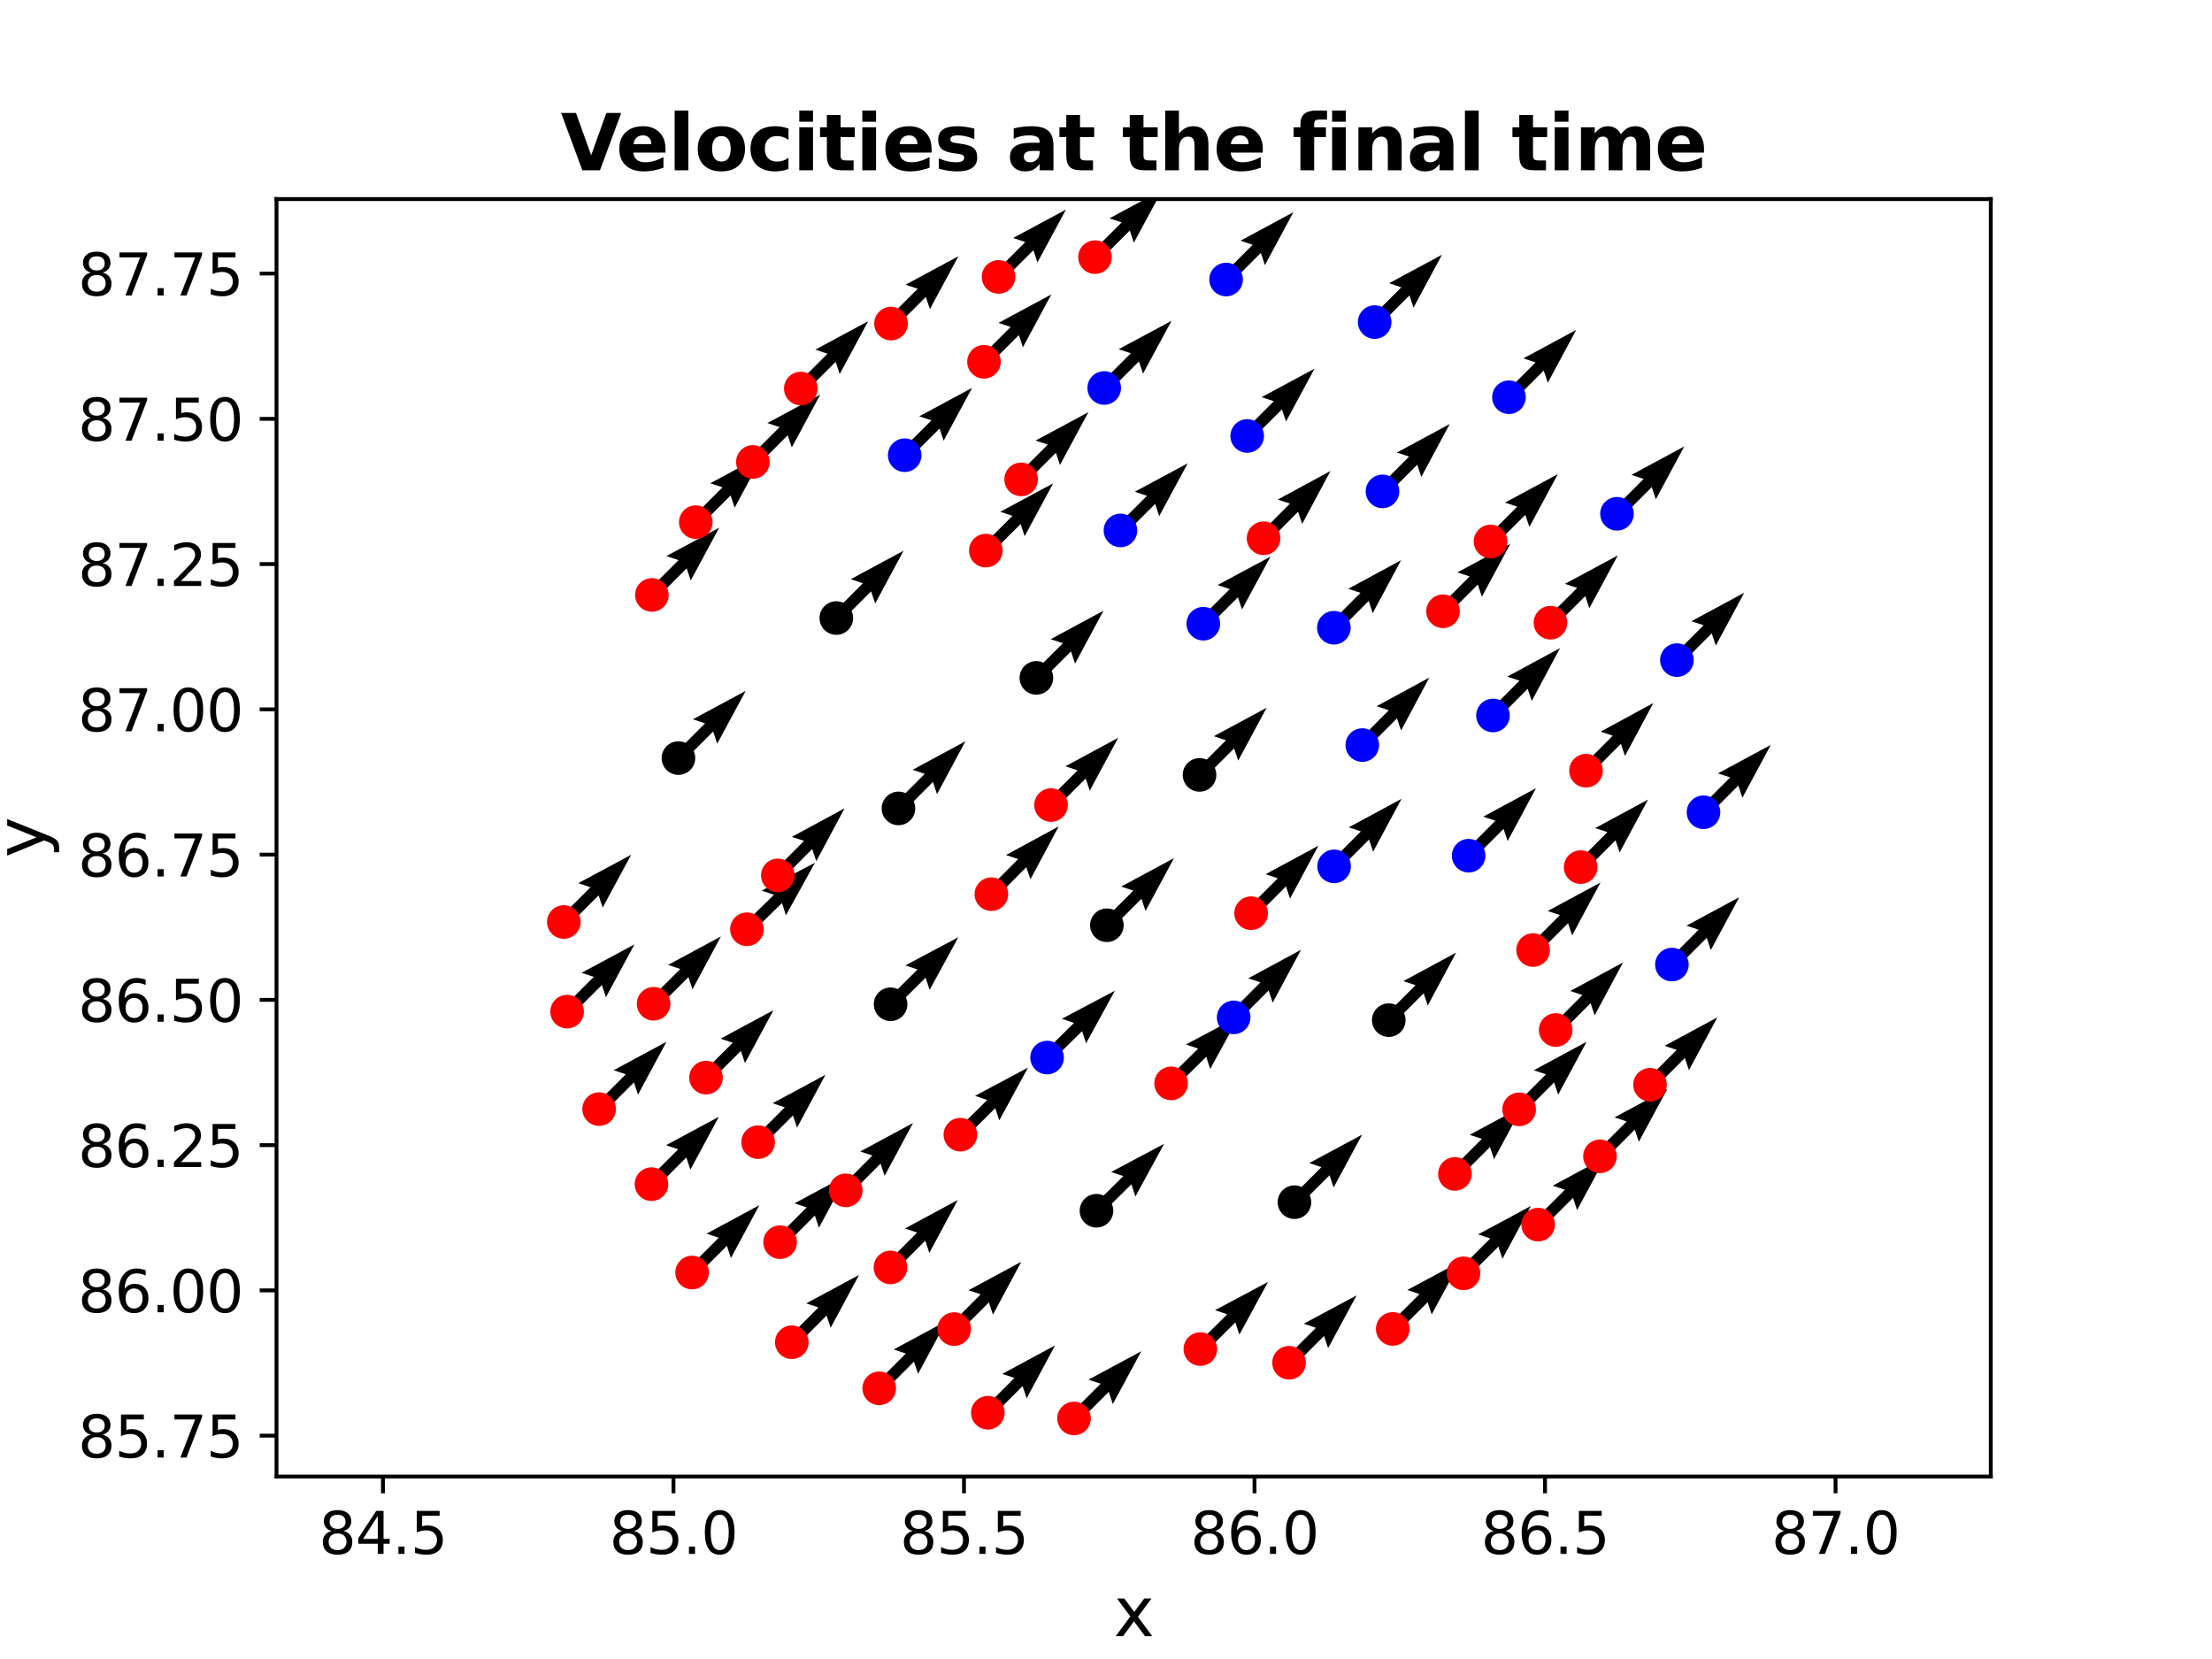 <?xml version="1.0" encoding="utf-8" standalone="no"?>
<!DOCTYPE svg PUBLIC "-//W3C//DTD SVG 1.1//EN"
  "http://www.w3.org/Graphics/SVG/1.1/DTD/svg11.dtd">
<svg xmlns:xlink="http://www.w3.org/1999/xlink" width="460.8pt" height="345.6pt" viewBox="0 0 460.8 345.6" xmlns="http://www.w3.org/2000/svg" version="1.1">
 <defs>
  <style type="text/css">*{stroke-linejoin: round; stroke-linecap: butt}</style>
 </defs>
 <g id="figure_1">
  <g id="patch_1">
   <path d="M 0 345.6 
L 460.8 345.6 
L 460.8 0 
L 0 0 
z
" style="fill: #ffffff"/>
  </g>
  <g id="axes_1">
   <g id="patch_2">
    <path d="M 57.6 307.584 
L 414.72 307.584 
L 414.72 41.472 
L 57.6 41.472 
z
" style="fill: #ffffff"/>
   </g>
   <g id="Quiver_1">
    <path d="M 232.565 109.65 
L 238.947 103.281 
L 236.407 102.432 
L 247.424 96.515 
L 241.483 107.519 
L 240.639 104.977 
L 234.257 111.345 
L 232.565 109.65 
" clip-path="url(#p0d9bdda991)"/>
    <path d="M 277.023 129.921 
L 283.417 123.495 
L 280.874 122.654 
L 291.87 116.699 
L 285.968 127.724 
L 285.115 125.185 
L 278.721 131.611 
L 277.023 129.921 
" clip-path="url(#p0d9bdda991)"/>
    <path d="M 285.523 66.253 
L 291.92 59.85 
L 289.378 59.004 
L 300.386 53.069 
L 294.463 64.083 
L 293.615 61.543 
L 287.218 67.946 
L 285.523 66.253 
" clip-path="url(#p0d9bdda991)"/>
    <path d="M 277.074 179.633 
L 283.503 173.194 
L 280.962 172.349 
L 291.968 166.411 
L 286.047 177.427 
L 285.199 174.886 
L 278.769 181.325 
L 277.074 179.633 
" clip-path="url(#p0d9bdda991)"/>
    <path d="M 249.822 129.079 
L 256.192 122.721 
L 253.652 121.871 
L 264.668 115.952 
L 258.729 126.958 
L 257.884 124.416 
L 251.515 130.775 
L 249.822 129.079 
" clip-path="url(#p0d9bdda991)"/>
    <path d="M 282.941 154.371 
L 289.315 147.952 
L 286.772 147.113 
L 297.762 141.146 
L 291.871 152.178 
L 291.015 149.64 
L 284.641 156.059 
L 282.941 154.371 
" clip-path="url(#p0d9bdda991)"/>
    <path d="M 347.439 200.094 
L 353.851 193.681 
L 351.31 192.834 
L 362.32 186.904 
L 356.393 197.916 
L 355.545 195.375 
L 349.133 201.788 
L 347.439 200.094 
" clip-path="url(#p0d9bdda991)"/>
    <path d="M 229.179 79.973 
L 235.574 73.595 
L 233.034 72.744 
L 244.053 66.83 
L 238.109 77.833 
L 237.266 75.291 
L 230.871 81.669 
L 229.179 79.973 
" clip-path="url(#p0d9bdda991)"/>
    <path d="M 348.482 136.667 
L 354.891 130.253 
L 352.35 129.407 
L 363.358 123.474 
L 357.433 134.487 
L 356.585 131.947 
L 350.177 138.36 
L 348.482 136.667 
" clip-path="url(#p0d9bdda991)"/>
    <path d="M 258.964 89.977 
L 265.36 83.581 
L 262.819 82.734 
L 273.829 76.805 
L 267.901 87.816 
L 267.054 85.275 
L 260.658 91.671 
L 258.964 89.977 
" clip-path="url(#p0d9bdda991)"/>
    <path d="M 287.149 101.521 
L 293.543 95.115 
L 291.001 94.271 
L 302.007 88.332 
L 296.088 99.348 
L 295.239 96.808 
L 288.844 103.214 
L 287.149 101.521 
" clip-path="url(#p0d9bdda991)"/>
    <path d="M 217.285 219.458 
L 223.736 213.097 
L 221.201 212.232 
L 232.253 206.381 
L 226.247 217.35 
L 225.418 214.803 
L 218.967 221.163 
L 217.285 219.458 
" clip-path="url(#p0d9bdda991)"/>
    <path d="M 310.164 148.203 
L 316.54 141.795 
L 313.997 140.955 
L 324.993 134.998 
L 319.092 146.024 
L 318.238 143.485 
L 311.863 149.892 
L 310.164 148.203 
" clip-path="url(#p0d9bdda991)"/>
    <path d="M 254.572 57.382 
L 260.963 50.987 
L 258.422 50.141 
L 269.431 44.209 
L 263.505 55.222 
L 262.658 52.681 
L 256.266 59.076 
L 254.572 57.382 
" clip-path="url(#p0d9bdda991)"/>
    <path d="M 187.62 93.982 
L 194.035 87.571 
L 191.495 86.723 
L 202.508 80.799 
L 196.574 91.807 
L 195.728 89.266 
L 189.313 95.676 
L 187.62 93.982 
" clip-path="url(#p0d9bdda991)"/>
    <path d="M 335.999 106.185 
L 342.398 99.778 
L 339.856 98.933 
L 350.863 92.997 
L 344.941 104.012 
L 344.093 101.471 
L 337.694 107.878 
L 335.999 106.185 
" clip-path="url(#p0d9bdda991)"/>
    <path d="M 305.096 177.413 
L 311.523 170.973 
L 308.981 170.129 
L 319.986 164.188 
L 314.068 175.205 
L 313.219 172.665 
L 306.792 179.105 
L 305.096 177.413 
" clip-path="url(#p0d9bdda991)"/>
    <path d="M 354.021 168.36 
L 360.426 161.95 
L 357.885 161.104 
L 368.894 155.172 
L 362.969 166.184 
L 362.121 163.644 
L 355.716 170.053 
L 354.021 168.36 
" clip-path="url(#p0d9bdda991)"/>
    <path d="M 313.494 81.902 
L 319.891 75.499 
L 317.35 74.653 
L 328.358 68.719 
L 322.434 79.733 
L 321.586 77.192 
L 315.189 83.596 
L 313.494 81.902 
" clip-path="url(#p0d9bdda991)"/>
    <path d="M 256.146 211.095 
L 262.577 204.64 
L 260.035 203.798 
L 271.035 197.849 
L 265.126 208.87 
L 264.274 206.331 
L 257.842 212.786 
L 256.146 211.095 
" clip-path="url(#p0d9bdda991)"/>
    <path d="M 262.372 111.285 
L 268.716 104.908 
L 266.173 104.068 
L 277.169 98.111 
L 271.268 109.137 
L 270.415 106.598 
L 264.07 112.975 
L 262.372 111.285 
" clip-path="url(#p0d9bdda991)"/>
    <path d="M 205.671 185.432 
L 212.102 178.958 
L 209.558 178.119 
L 220.549 172.153 
L 214.657 183.184 
L 213.801 180.646 
L 207.371 187.12 
L 205.671 185.432 
" clip-path="url(#p0d9bdda991)"/>
    <path d="M 289.286 275.994 
L 295.708 269.582 
L 293.168 268.733 
L 304.184 262.813 
L 298.246 273.819 
L 297.401 271.277 
L 290.978 277.689 
L 289.286 275.994 
" clip-path="url(#p0d9bdda991)"/>
    <path d="M 135.313 208.262 
L 141.715 201.853 
L 139.174 201.008 
L 150.182 195.073 
L 144.258 206.087 
L 143.41 203.546 
L 137.008 209.955 
L 135.313 208.262 
" clip-path="url(#p0d9bdda991)"/>
    <path d="M 259.78 189.391 
L 266.193 182.956 
L 263.651 182.114 
L 274.652 176.166 
L 268.741 187.187 
L 267.89 184.648 
L 261.476 191.083 
L 259.78 189.391 
" clip-path="url(#p0d9bdda991)"/>
    <path d="M 323.231 213.724 
L 329.652 207.286 
L 327.11 206.442 
L 338.113 200.499 
L 332.198 211.517 
L 331.348 208.978 
L 324.927 215.415 
L 323.231 213.724 
" clip-path="url(#p0d9bdda991)"/>
    <path d="M 116.606 191.222 
L 123.012 184.827 
L 120.472 183.978 
L 131.488 178.059 
L 125.549 189.064 
L 124.705 186.523 
L 118.298 192.918 
L 116.606 191.222 
" clip-path="url(#p0d9bdda991)"/>
    <path d="M 204.133 74.521 
L 210.549 68.107 
L 208.008 67.26 
L 219.02 61.332 
L 213.089 72.342 
L 212.243 69.801 
L 205.827 76.216 
L 204.133 74.521 
" clip-path="url(#p0d9bdda991)"/>
    <path d="M 134.868 245.834 
L 141.283 239.419 
L 138.742 238.572 
L 149.753 232.644 
L 143.823 243.654 
L 142.976 241.113 
L 136.562 247.528 
L 134.868 245.834 
" clip-path="url(#p0d9bdda991)"/>
    <path d="M 123.959 230.196 
L 130.368 223.794 
L 127.827 222.946 
L 138.841 217.023 
L 132.907 228.031 
L 132.061 225.489 
L 125.652 231.891 
L 123.959 230.196 
" clip-path="url(#p0d9bdda991)"/>
    <path d="M 161.184 181.518 
L 167.495 175.175 
L 164.951 174.335 
L 175.947 168.378 
L 170.046 179.404 
L 169.193 176.865 
L 162.882 183.207 
L 161.184 181.518 
" clip-path="url(#p0d9bdda991)"/>
    <path d="M 319.573 254.262 
L 325.994 247.847 
L 323.453 246.999 
L 334.467 241.074 
L 328.533 252.083 
L 327.687 249.541 
L 321.266 255.957 
L 319.573 254.262 
" clip-path="url(#p0d9bdda991)"/>
    <path d="M 299.758 126.495 
L 306.159 120.078 
L 303.617 119.234 
L 314.621 113.292 
L 308.705 124.31 
L 307.855 121.77 
L 301.454 128.187 
L 299.758 126.495 
" clip-path="url(#p0d9bdda991)"/>
    <path d="M 243.12 224.839 
L 249.595 218.44 
L 247.059 217.578 
L 258.104 211.714 
L 252.111 222.69 
L 251.279 220.144 
L 244.804 226.543 
L 243.12 224.839 
" clip-path="url(#p0d9bdda991)"/>
    <path d="M 157.081 237.086 
L 163.493 230.673 
L 160.952 229.826 
L 171.963 223.896 
L 166.035 234.908 
L 165.188 232.367 
L 158.775 238.78 
L 157.081 237.086 
" clip-path="url(#p0d9bdda991)"/>
    <path d="M 207.168 56.838 
L 213.585 50.428 
L 211.045 49.58 
L 222.059 43.657 
L 216.124 54.665 
L 215.278 52.123 
L 208.861 58.533 
L 207.168 56.838 
" clip-path="url(#p0d9bdda991)"/>
    <path d="M 328.427 179.793 
L 334.856 173.349 
L 332.314 172.505 
L 343.317 166.562 
L 337.402 177.58 
L 336.552 175.041 
L 330.123 181.485 
L 328.427 179.793 
" clip-path="url(#p0d9bdda991)"/>
    <path d="M 302.242 243.701 
L 308.702 237.247 
L 306.162 236.399 
L 317.175 230.475 
L 311.241 241.483 
L 310.395 238.942 
L 303.936 245.395 
L 302.242 243.701 
" clip-path="url(#p0d9bdda991)"/>
    <path d="M 227.263 52.72 
L 233.665 46.328 
L 231.124 45.479 
L 242.14 39.559 
L 236.202 50.565 
L 235.357 48.024 
L 228.955 54.416 
L 227.263 52.72 
" clip-path="url(#p0d9bdda991)"/>
    <path d="M 143.324 264.246 
L 149.722 257.841 
L 147.18 256.995 
L 158.187 251.059 
L 152.265 262.074 
L 151.417 259.533 
L 145.019 265.939 
L 143.324 264.246 
" clip-path="url(#p0d9bdda991)"/>
    <path d="M 144.101 107.926 
L 150.502 101.522 
L 147.96 100.676 
L 158.97 94.744 
L 153.044 105.756 
L 152.196 103.216 
L 145.795 109.619 
L 144.101 107.926 
" clip-path="url(#p0d9bdda991)"/>
    <path d="M 304.026 264.412 
L 310.451 257.993 
L 307.911 257.145 
L 318.924 251.221 
L 312.99 262.229 
L 312.144 259.688 
L 305.719 266.107 
L 304.026 264.412 
" clip-path="url(#p0d9bdda991)"/>
    <path d="M 222.895 294.641 
L 229.286 288.255 
L 226.745 287.407 
L 237.759 281.483 
L 231.825 292.491 
L 230.979 289.95 
L 224.588 296.335 
L 222.895 294.641 
" clip-path="url(#p0d9bdda991)"/>
    <path d="M 146.229 223.637 
L 152.648 217.222 
L 150.108 216.374 
L 161.12 210.449 
L 155.188 221.458 
L 154.342 218.916 
L 147.922 225.332 
L 146.229 223.637 
" clip-path="url(#p0d9bdda991)"/>
    <path d="M 218.102 166.863 
L 224.478 160.479 
L 221.937 159.634 
L 232.943 153.698 
L 227.022 164.713 
L 226.173 162.172 
L 219.797 168.556 
L 218.102 166.863 
" clip-path="url(#p0d9bdda991)"/>
    <path d="M 329.544 159.709 
L 335.965 153.256 
L 333.422 152.416 
L 344.418 146.459 
L 338.516 157.485 
L 337.663 154.946 
L 331.242 161.399 
L 329.544 159.709 
" clip-path="url(#p0d9bdda991)"/>
    <path d="M 117.292 209.894 
L 123.693 203.5 
L 121.153 202.652 
L 132.167 196.73 
L 126.232 207.737 
L 125.386 205.195 
L 118.985 211.589 
L 117.292 209.894 
" clip-path="url(#p0d9bdda991)"/>
    <path d="M 155.993 95.385 
L 162.403 88.976 
L 159.862 88.129 
L 170.873 82.201 
L 164.943 93.211 
L 164.096 90.67 
L 157.687 97.079 
L 155.993 95.385 
" clip-path="url(#p0d9bdda991)"/>
    <path d="M 267.685 283.04 
L 274.131 276.608 
L 271.591 275.758 
L 282.609 269.842 
L 276.667 280.846 
L 275.823 278.304 
L 269.377 284.736 
L 267.685 283.04 
" clip-path="url(#p0d9bdda991)"/>
    <path d="M 204.936 293.453 
L 211.328 287.05 
L 208.787 286.205 
L 219.793 280.268 
L 213.873 291.283 
L 213.024 288.743 
L 206.631 295.145 
L 204.936 293.453 
" clip-path="url(#p0d9bdda991)"/>
    <path d="M 318.526 197.068 
L 324.956 190.624 
L 322.414 189.78 
L 333.418 183.839 
L 327.501 194.857 
L 326.652 192.317 
L 320.222 198.76 
L 318.526 197.068 
" clip-path="url(#p0d9bdda991)"/>
    <path d="M 322.144 128.872 
L 328.549 122.472 
L 326.008 121.624 
L 337.021 115.7 
L 331.088 126.708 
L 330.242 124.167 
L 323.837 130.566 
L 322.144 128.872 
" clip-path="url(#p0d9bdda991)"/>
    <path d="M 161.659 257.922 
L 168.056 251.525 
L 165.515 250.678 
L 176.526 244.75 
L 170.597 255.76 
L 169.75 253.219 
L 163.353 259.616 
L 161.659 257.922 
" clip-path="url(#p0d9bdda991)"/>
    <path d="M 182.308 288.367 
L 188.705 281.967 
L 186.164 281.12 
L 197.173 275.188 
L 191.247 286.201 
L 190.399 283.66 
L 184.003 290.06 
L 182.308 288.367 
" clip-path="url(#p0d9bdda991)"/>
    <path d="M 134.951 123.087 
L 141.353 116.691 
L 138.812 115.843 
L 149.826 109.919 
L 143.892 120.927 
L 143.046 118.386 
L 136.644 124.782 
L 134.951 123.087 
" clip-path="url(#p0d9bdda991)"/>
    <path d="M 164.098 278.766 
L 170.497 272.364 
L 167.956 271.517 
L 178.965 265.586 
L 173.039 276.598 
L 172.191 274.057 
L 165.793 280.459 
L 164.098 278.766 
" clip-path="url(#p0d9bdda991)"/>
    <path d="M 154.757 192.726 
L 161.228 186.402 
L 158.696 185.525 
L 169.775 179.723 
L 163.72 190.665 
L 162.902 188.115 
L 156.431 194.439 
L 154.757 192.726 
" clip-path="url(#p0d9bdda991)"/>
    <path d="M 309.657 111.955 
L 316.061 105.547 
L 313.519 104.701 
L 324.528 98.769 
L 318.603 109.781 
L 317.755 107.241 
L 311.351 113.648 
L 309.657 111.955 
" clip-path="url(#p0d9bdda991)"/>
    <path d="M 315.615 230.251 
L 322.053 223.802 
L 319.512 222.957 
L 330.518 217.019 
L 324.598 228.035 
L 323.748 225.495 
L 317.31 231.943 
L 315.615 230.251 
" clip-path="url(#p0d9bdda991)"/>
    <path d="M 165.975 80.089 
L 172.387 73.683 
L 169.846 72.835 
L 180.86 66.911 
L 174.926 77.919 
L 174.08 75.377 
L 167.668 81.783 
L 165.975 80.089 
" clip-path="url(#p0d9bdda991)"/>
    <path d="M 184.769 66.562 
L 191.18 60.156 
L 188.639 59.308 
L 199.652 53.383 
L 193.719 64.392 
L 192.873 61.85 
L 186.463 68.256 
L 184.769 66.562 
" clip-path="url(#p0d9bdda991)"/>
    <path d="M 175.341 247.128 
L 181.738 240.723 
L 179.197 239.878 
L 190.204 233.943 
L 184.281 244.957 
L 183.433 242.416 
L 177.036 248.821 
L 175.341 247.128 
" clip-path="url(#p0d9bdda991)"/>
    <path d="M 342.88 225.124 
L 349.293 218.711 
L 346.752 217.864 
L 357.763 211.935 
L 351.834 222.946 
L 350.987 220.405 
L 344.574 226.818 
L 342.88 225.124 
" clip-path="url(#p0d9bdda991)"/>
    <path d="M 249.209 280.188 
L 255.659 273.79 
L 253.121 272.932 
L 264.156 267.048 
L 258.183 278.035 
L 257.346 275.49 
L 250.896 281.889 
L 249.209 280.188 
" clip-path="url(#p0d9bdda991)"/>
    <path d="M 184.648 263.18 
L 191.056 256.764 
L 188.514 255.919 
L 199.521 249.983 
L 193.599 260.997 
L 192.751 258.457 
L 186.343 264.873 
L 184.648 263.18 
" clip-path="url(#p0d9bdda991)"/>
    <path d="M 211.869 99.016 
L 218.271 92.625 
L 215.73 91.776 
L 226.746 85.856 
L 220.808 96.862 
L 219.963 94.32 
L 213.562 100.711 
L 211.869 99.016 
" clip-path="url(#p0d9bdda991)"/>
    <path d="M 197.917 276.03 
L 204.304 269.624 
L 201.762 268.781 
L 212.764 262.836 
L 206.851 273.856 
L 206.001 271.316 
L 199.613 277.722 
L 197.917 276.03 
" clip-path="url(#p0d9bdda991)"/>
    <path d="M 199.222 235.523 
L 205.648 229.148 
L 203.111 228.29 
L 214.145 222.406 
L 208.172 233.393 
L 207.335 230.848 
L 200.909 237.223 
L 199.222 235.523 
" clip-path="url(#p0d9bdda991)"/>
    <path d="M 332.451 240.038 
L 338.865 233.623 
L 336.324 232.776 
L 347.335 226.847 
L 341.406 237.858 
L 340.559 235.317 
L 334.145 241.731 
L 332.451 240.038 
" clip-path="url(#p0d9bdda991)"/>
    <path d="M 204.516 113.855 
L 210.915 107.462 
L 208.375 106.614 
L 219.388 100.69 
L 213.454 111.698 
L 212.609 109.157 
L 206.21 115.55 
L 204.516 113.855 
" clip-path="url(#p0d9bdda991)"/>
    <path d="M 268.814 249.588 
L 275.278 243.137 
L 272.738 242.287 
L 283.755 236.369 
L 277.815 247.374 
L 276.97 244.832 
L 270.506 251.283 
L 268.814 249.588 
" clip-path="url(#p0d9bdda991)"/>
    <path d="M 288.457 211.669 
L 294.883 205.227 
L 292.341 204.383 
L 303.345 198.442 
L 297.429 209.459 
L 296.579 206.919 
L 290.153 213.361 
L 288.457 211.669 
" clip-path="url(#p0d9bdda991)"/>
    <path d="M 227.574 251.368 
L 234.006 245.005 
L 231.47 244.145 
L 242.512 238.275 
L 236.524 249.254 
L 235.691 246.708 
L 229.259 253.071 
L 227.574 251.368 
" clip-path="url(#p0d9bdda991)"/>
    <path d="M 249.035 160.579 
L 255.398 154.213 
L 252.857 153.366 
L 263.866 147.434 
L 257.94 158.447 
L 257.092 155.906 
L 250.729 162.272 
L 249.035 160.579 
" clip-path="url(#p0d9bdda991)"/>
    <path d="M 184.68 208.358 
L 191.139 201.968 
L 188.603 201.107 
L 199.645 195.237 
L 193.658 206.216 
L 192.824 203.67 
L 186.365 210.061 
L 184.68 208.358 
" clip-path="url(#p0d9bdda991)"/>
    <path d="M 229.735 191.896 
L 236.095 185.537 
L 233.554 184.69 
L 244.565 178.761 
L 238.635 189.772 
L 237.789 187.231 
L 231.429 193.59 
L 229.735 191.896 
" clip-path="url(#p0d9bdda991)"/>
    <path d="M 173.374 127.903 
L 179.771 121.499 
L 177.229 120.653 
L 188.237 114.718 
L 182.314 125.732 
L 181.466 123.192 
L 175.069 129.596 
L 173.374 127.903 
" clip-path="url(#p0d9bdda991)"/>
    <path d="M 215.049 140.368 
L 221.41 134.001 
L 218.868 133.155 
L 229.876 127.221 
L 223.953 138.235 
L 223.104 135.694 
L 216.743 142.061 
L 215.049 140.368 
" clip-path="url(#p0d9bdda991)"/>
    <path d="M 140.484 157.077 
L 146.875 150.69 
L 144.335 149.842 
L 155.347 143.917 
L 149.415 154.926 
L 148.569 152.385 
L 142.178 158.771 
L 140.484 157.077 
" clip-path="url(#p0d9bdda991)"/>
    <path d="M 186.316 167.562 
L 192.651 161.209 
L 190.109 160.365 
L 201.112 154.421 
L 195.198 165.44 
L 194.348 162.9 
L 188.012 169.254 
L 186.316 167.562 
" clip-path="url(#p0d9bdda991)"/>
   </g>
   <g id="matplotlib.axis_1">
    <g id="xtick_1">
     <g id="line2d_1">
      <defs>
       <path id="m6bb36f6eee" d="M 0 0 
L 0 3.5 
" style="stroke: #000000; stroke-width: 0.8"/>
      </defs>
      <g>
       <use xlink:href="#m6bb36f6eee" x="79.775" y="307.584" style="stroke: #000000; stroke-width: 0.8"/>
      </g>
     </g>
     <g id="text_1">
      <!-- 84.5 -->
      <g transform="translate(66.415 323.702) scale(0.12 -0.12)">
       <defs>
        <path id="DejaVuSans-38" d="M 2034 2216 
Q 1584 2216 1326 1975 
Q 1069 1734 1069 1313 
Q 1069 891 1326 650 
Q 1584 409 2034 409 
Q 2484 409 2743 651 
Q 3003 894 3003 1313 
Q 3003 1734 2745 1975 
Q 2488 2216 2034 2216 
z
M 1403 2484 
Q 997 2584 770 2862 
Q 544 3141 544 3541 
Q 544 4100 942 4425 
Q 1341 4750 2034 4750 
Q 2731 4750 3128 4425 
Q 3525 4100 3525 3541 
Q 3525 3141 3298 2862 
Q 3072 2584 2669 2484 
Q 3125 2378 3379 2068 
Q 3634 1759 3634 1313 
Q 3634 634 3220 271 
Q 2806 -91 2034 -91 
Q 1263 -91 848 271 
Q 434 634 434 1313 
Q 434 1759 690 2068 
Q 947 2378 1403 2484 
z
M 1172 3481 
Q 1172 3119 1398 2916 
Q 1625 2713 2034 2713 
Q 2441 2713 2670 2916 
Q 2900 3119 2900 3481 
Q 2900 3844 2670 4047 
Q 2441 4250 2034 4250 
Q 1625 4250 1398 4047 
Q 1172 3844 1172 3481 
z
" transform="scale(0.016)"/>
        <path id="DejaVuSans-34" d="M 2419 4116 
L 825 1625 
L 2419 1625 
L 2419 4116 
z
M 2253 4666 
L 3047 4666 
L 3047 1625 
L 3713 1625 
L 3713 1100 
L 3047 1100 
L 3047 0 
L 2419 0 
L 2419 1100 
L 313 1100 
L 313 1709 
L 2253 4666 
z
" transform="scale(0.016)"/>
        <path id="DejaVuSans-2e" d="M 684 794 
L 1344 794 
L 1344 0 
L 684 0 
L 684 794 
z
" transform="scale(0.016)"/>
        <path id="DejaVuSans-35" d="M 691 4666 
L 3169 4666 
L 3169 4134 
L 1269 4134 
L 1269 2991 
Q 1406 3038 1543 3061 
Q 1681 3084 1819 3084 
Q 2600 3084 3056 2656 
Q 3513 2228 3513 1497 
Q 3513 744 3044 326 
Q 2575 -91 1722 -91 
Q 1428 -91 1123 -41 
Q 819 9 494 109 
L 494 744 
Q 775 591 1075 516 
Q 1375 441 1709 441 
Q 2250 441 2565 725 
Q 2881 1009 2881 1497 
Q 2881 1984 2565 2268 
Q 2250 2553 1709 2553 
Q 1456 2553 1204 2497 
Q 953 2441 691 2322 
L 691 4666 
z
" transform="scale(0.016)"/>
       </defs>
       <use xlink:href="#DejaVuSans-38"/>
       <use xlink:href="#DejaVuSans-34" transform="translate(63.623 0)"/>
       <use xlink:href="#DejaVuSans-2e" transform="translate(127.246 0)"/>
       <use xlink:href="#DejaVuSans-35" transform="translate(159.033 0)"/>
      </g>
     </g>
    </g>
    <g id="xtick_2">
     <g id="line2d_2">
      <g>
       <use xlink:href="#m6bb36f6eee" x="140.296" y="307.584" style="stroke: #000000; stroke-width: 0.8"/>
      </g>
     </g>
     <g id="text_2">
      <!-- 85.0 -->
      <g transform="translate(126.936 323.702) scale(0.12 -0.12)">
       <defs>
        <path id="DejaVuSans-30" d="M 2034 4250 
Q 1547 4250 1301 3770 
Q 1056 3291 1056 2328 
Q 1056 1369 1301 889 
Q 1547 409 2034 409 
Q 2525 409 2770 889 
Q 3016 1369 3016 2328 
Q 3016 3291 2770 3770 
Q 2525 4250 2034 4250 
z
M 2034 4750 
Q 2819 4750 3233 4129 
Q 3647 3509 3647 2328 
Q 3647 1150 3233 529 
Q 2819 -91 2034 -91 
Q 1250 -91 836 529 
Q 422 1150 422 2328 
Q 422 3509 836 4129 
Q 1250 4750 2034 4750 
z
" transform="scale(0.016)"/>
       </defs>
       <use xlink:href="#DejaVuSans-38"/>
       <use xlink:href="#DejaVuSans-35" transform="translate(63.623 0)"/>
       <use xlink:href="#DejaVuSans-2e" transform="translate(127.246 0)"/>
       <use xlink:href="#DejaVuSans-30" transform="translate(159.033 0)"/>
      </g>
     </g>
    </g>
    <g id="xtick_3">
     <g id="line2d_3">
      <g>
       <use xlink:href="#m6bb36f6eee" x="200.817" y="307.584" style="stroke: #000000; stroke-width: 0.8"/>
      </g>
     </g>
     <g id="text_3">
      <!-- 85.5 -->
      <g transform="translate(187.457 323.702) scale(0.12 -0.12)">
       <use xlink:href="#DejaVuSans-38"/>
       <use xlink:href="#DejaVuSans-35" transform="translate(63.623 0)"/>
       <use xlink:href="#DejaVuSans-2e" transform="translate(127.246 0)"/>
       <use xlink:href="#DejaVuSans-35" transform="translate(159.033 0)"/>
      </g>
     </g>
    </g>
    <g id="xtick_4">
     <g id="line2d_4">
      <g>
       <use xlink:href="#m6bb36f6eee" x="261.337" y="307.584" style="stroke: #000000; stroke-width: 0.8"/>
      </g>
     </g>
     <g id="text_4">
      <!-- 86.0 -->
      <g transform="translate(247.978 323.702) scale(0.12 -0.12)">
       <defs>
        <path id="DejaVuSans-36" d="M 2113 2584 
Q 1688 2584 1439 2293 
Q 1191 2003 1191 1497 
Q 1191 994 1439 701 
Q 1688 409 2113 409 
Q 2538 409 2786 701 
Q 3034 994 3034 1497 
Q 3034 2003 2786 2293 
Q 2538 2584 2113 2584 
z
M 3366 4563 
L 3366 3988 
Q 3128 4100 2886 4159 
Q 2644 4219 2406 4219 
Q 1781 4219 1451 3797 
Q 1122 3375 1075 2522 
Q 1259 2794 1537 2939 
Q 1816 3084 2150 3084 
Q 2853 3084 3261 2657 
Q 3669 2231 3669 1497 
Q 3669 778 3244 343 
Q 2819 -91 2113 -91 
Q 1303 -91 875 529 
Q 447 1150 447 2328 
Q 447 3434 972 4092 
Q 1497 4750 2381 4750 
Q 2619 4750 2861 4703 
Q 3103 4656 3366 4563 
z
" transform="scale(0.016)"/>
       </defs>
       <use xlink:href="#DejaVuSans-38"/>
       <use xlink:href="#DejaVuSans-36" transform="translate(63.623 0)"/>
       <use xlink:href="#DejaVuSans-2e" transform="translate(127.246 0)"/>
       <use xlink:href="#DejaVuSans-30" transform="translate(159.033 0)"/>
      </g>
     </g>
    </g>
    <g id="xtick_5">
     <g id="line2d_5">
      <g>
       <use xlink:href="#m6bb36f6eee" x="321.858" y="307.584" style="stroke: #000000; stroke-width: 0.8"/>
      </g>
     </g>
     <g id="text_5">
      <!-- 86.5 -->
      <g transform="translate(308.499 323.702) scale(0.12 -0.12)">
       <use xlink:href="#DejaVuSans-38"/>
       <use xlink:href="#DejaVuSans-36" transform="translate(63.623 0)"/>
       <use xlink:href="#DejaVuSans-2e" transform="translate(127.246 0)"/>
       <use xlink:href="#DejaVuSans-35" transform="translate(159.033 0)"/>
      </g>
     </g>
    </g>
    <g id="xtick_6">
     <g id="line2d_6">
      <g>
       <use xlink:href="#m6bb36f6eee" x="382.379" y="307.584" style="stroke: #000000; stroke-width: 0.8"/>
      </g>
     </g>
     <g id="text_6">
      <!-- 87.0 -->
      <g transform="translate(369.02 323.702) scale(0.12 -0.12)">
       <defs>
        <path id="DejaVuSans-37" d="M 525 4666 
L 3525 4666 
L 3525 4397 
L 1831 0 
L 1172 0 
L 2766 4134 
L 525 4134 
L 525 4666 
z
" transform="scale(0.016)"/>
       </defs>
       <use xlink:href="#DejaVuSans-38"/>
       <use xlink:href="#DejaVuSans-37" transform="translate(63.623 0)"/>
       <use xlink:href="#DejaVuSans-2e" transform="translate(127.246 0)"/>
       <use xlink:href="#DejaVuSans-30" transform="translate(159.033 0)"/>
      </g>
     </g>
    </g>
    <g id="text_7">
     <!-- x -->
     <g transform="translate(232.017 340.836) scale(0.14 -0.14)">
      <defs>
       <path id="DejaVuSans-78" d="M 3513 3500 
L 2247 1797 
L 3578 0 
L 2900 0 
L 1881 1375 
L 863 0 
L 184 0 
L 1544 1831 
L 300 3500 
L 978 3500 
L 1906 2253 
L 2834 3500 
L 3513 3500 
z
" transform="scale(0.016)"/>
      </defs>
      <use xlink:href="#DejaVuSans-78"/>
     </g>
    </g>
   </g>
   <g id="matplotlib.axis_2">
    <g id="ytick_1">
     <g id="line2d_7">
      <defs>
       <path id="m1e90512021" d="M 0 0 
L -3.5 0 
" style="stroke: #000000; stroke-width: 0.8"/>
      </defs>
      <g>
       <use xlink:href="#m1e90512021" x="57.6" y="299.072" style="stroke: #000000; stroke-width: 0.8"/>
      </g>
     </g>
     <g id="text_8">
      <!-- 85.75 -->
      <g transform="translate(16.246 303.631) scale(0.12 -0.12)">
       <use xlink:href="#DejaVuSans-38"/>
       <use xlink:href="#DejaVuSans-35" transform="translate(63.623 0)"/>
       <use xlink:href="#DejaVuSans-2e" transform="translate(127.246 0)"/>
       <use xlink:href="#DejaVuSans-37" transform="translate(159.033 0)"/>
       <use xlink:href="#DejaVuSans-35" transform="translate(222.656 0)"/>
      </g>
     </g>
    </g>
    <g id="ytick_2">
     <g id="line2d_8">
      <g>
       <use xlink:href="#m1e90512021" x="57.6" y="268.812" style="stroke: #000000; stroke-width: 0.8"/>
      </g>
     </g>
     <g id="text_9">
      <!-- 86.00 -->
      <g transform="translate(16.246 273.371) scale(0.12 -0.12)">
       <use xlink:href="#DejaVuSans-38"/>
       <use xlink:href="#DejaVuSans-36" transform="translate(63.623 0)"/>
       <use xlink:href="#DejaVuSans-2e" transform="translate(127.246 0)"/>
       <use xlink:href="#DejaVuSans-30" transform="translate(159.033 0)"/>
       <use xlink:href="#DejaVuSans-30" transform="translate(222.656 0)"/>
      </g>
     </g>
    </g>
    <g id="ytick_3">
     <g id="line2d_9">
      <g>
       <use xlink:href="#m1e90512021" x="57.6" y="238.551" style="stroke: #000000; stroke-width: 0.8"/>
      </g>
     </g>
     <g id="text_10">
      <!-- 86.25 -->
      <g transform="translate(16.246 243.11) scale(0.12 -0.12)">
       <defs>
        <path id="DejaVuSans-32" d="M 1228 531 
L 3431 531 
L 3431 0 
L 469 0 
L 469 531 
Q 828 903 1448 1529 
Q 2069 2156 2228 2338 
Q 2531 2678 2651 2914 
Q 2772 3150 2772 3378 
Q 2772 3750 2511 3984 
Q 2250 4219 1831 4219 
Q 1534 4219 1204 4116 
Q 875 4013 500 3803 
L 500 4441 
Q 881 4594 1212 4672 
Q 1544 4750 1819 4750 
Q 2544 4750 2975 4387 
Q 3406 4025 3406 3419 
Q 3406 3131 3298 2873 
Q 3191 2616 2906 2266 
Q 2828 2175 2409 1742 
Q 1991 1309 1228 531 
z
" transform="scale(0.016)"/>
       </defs>
       <use xlink:href="#DejaVuSans-38"/>
       <use xlink:href="#DejaVuSans-36" transform="translate(63.623 0)"/>
       <use xlink:href="#DejaVuSans-2e" transform="translate(127.246 0)"/>
       <use xlink:href="#DejaVuSans-32" transform="translate(159.033 0)"/>
       <use xlink:href="#DejaVuSans-35" transform="translate(222.656 0)"/>
      </g>
     </g>
    </g>
    <g id="ytick_4">
     <g id="line2d_10">
      <g>
       <use xlink:href="#m1e90512021" x="57.6" y="208.291" style="stroke: #000000; stroke-width: 0.8"/>
      </g>
     </g>
     <g id="text_11">
      <!-- 86.50 -->
      <g transform="translate(16.246 212.85) scale(0.12 -0.12)">
       <use xlink:href="#DejaVuSans-38"/>
       <use xlink:href="#DejaVuSans-36" transform="translate(63.623 0)"/>
       <use xlink:href="#DejaVuSans-2e" transform="translate(127.246 0)"/>
       <use xlink:href="#DejaVuSans-35" transform="translate(159.033 0)"/>
       <use xlink:href="#DejaVuSans-30" transform="translate(222.656 0)"/>
      </g>
     </g>
    </g>
    <g id="ytick_5">
     <g id="line2d_11">
      <g>
       <use xlink:href="#m1e90512021" x="57.6" y="178.03" style="stroke: #000000; stroke-width: 0.8"/>
      </g>
     </g>
     <g id="text_12">
      <!-- 86.75 -->
      <g transform="translate(16.246 182.589) scale(0.12 -0.12)">
       <use xlink:href="#DejaVuSans-38"/>
       <use xlink:href="#DejaVuSans-36" transform="translate(63.623 0)"/>
       <use xlink:href="#DejaVuSans-2e" transform="translate(127.246 0)"/>
       <use xlink:href="#DejaVuSans-37" transform="translate(159.033 0)"/>
       <use xlink:href="#DejaVuSans-35" transform="translate(222.656 0)"/>
      </g>
     </g>
    </g>
    <g id="ytick_6">
     <g id="line2d_12">
      <g>
       <use xlink:href="#m1e90512021" x="57.6" y="147.77" style="stroke: #000000; stroke-width: 0.8"/>
      </g>
     </g>
     <g id="text_13">
      <!-- 87.00 -->
      <g transform="translate(16.246 152.329) scale(0.12 -0.12)">
       <use xlink:href="#DejaVuSans-38"/>
       <use xlink:href="#DejaVuSans-37" transform="translate(63.623 0)"/>
       <use xlink:href="#DejaVuSans-2e" transform="translate(127.246 0)"/>
       <use xlink:href="#DejaVuSans-30" transform="translate(159.033 0)"/>
       <use xlink:href="#DejaVuSans-30" transform="translate(222.656 0)"/>
      </g>
     </g>
    </g>
    <g id="ytick_7">
     <g id="line2d_13">
      <g>
       <use xlink:href="#m1e90512021" x="57.6" y="117.509" style="stroke: #000000; stroke-width: 0.8"/>
      </g>
     </g>
     <g id="text_14">
      <!-- 87.25 -->
      <g transform="translate(16.246 122.068) scale(0.12 -0.12)">
       <use xlink:href="#DejaVuSans-38"/>
       <use xlink:href="#DejaVuSans-37" transform="translate(63.623 0)"/>
       <use xlink:href="#DejaVuSans-2e" transform="translate(127.246 0)"/>
       <use xlink:href="#DejaVuSans-32" transform="translate(159.033 0)"/>
       <use xlink:href="#DejaVuSans-35" transform="translate(222.656 0)"/>
      </g>
     </g>
    </g>
    <g id="ytick_8">
     <g id="line2d_14">
      <g>
       <use xlink:href="#m1e90512021" x="57.6" y="87.249" style="stroke: #000000; stroke-width: 0.8"/>
      </g>
     </g>
     <g id="text_15">
      <!-- 87.50 -->
      <g transform="translate(16.246 91.808) scale(0.12 -0.12)">
       <use xlink:href="#DejaVuSans-38"/>
       <use xlink:href="#DejaVuSans-37" transform="translate(63.623 0)"/>
       <use xlink:href="#DejaVuSans-2e" transform="translate(127.246 0)"/>
       <use xlink:href="#DejaVuSans-35" transform="translate(159.033 0)"/>
       <use xlink:href="#DejaVuSans-30" transform="translate(222.656 0)"/>
      </g>
     </g>
    </g>
    <g id="ytick_9">
     <g id="line2d_15">
      <g>
       <use xlink:href="#m1e90512021" x="57.6" y="56.988" style="stroke: #000000; stroke-width: 0.8"/>
      </g>
     </g>
     <g id="text_16">
      <!-- 87.75 -->
      <g transform="translate(16.246 61.547) scale(0.12 -0.12)">
       <use xlink:href="#DejaVuSans-38"/>
       <use xlink:href="#DejaVuSans-37" transform="translate(63.623 0)"/>
       <use xlink:href="#DejaVuSans-2e" transform="translate(127.246 0)"/>
       <use xlink:href="#DejaVuSans-37" transform="translate(159.033 0)"/>
       <use xlink:href="#DejaVuSans-35" transform="translate(222.656 0)"/>
      </g>
     </g>
    </g>
    <g id="text_17">
     <!-- y -->
     <g transform="translate(9.335 178.671) rotate(-90) scale(0.14 -0.14)">
      <defs>
       <path id="DejaVuSans-79" d="M 2059 -325 
Q 1816 -950 1584 -1140 
Q 1353 -1331 966 -1331 
L 506 -1331 
L 506 -850 
L 844 -850 
Q 1081 -850 1212 -737 
Q 1344 -625 1503 -206 
L 1606 56 
L 191 3500 
L 800 3500 
L 1894 763 
L 2988 3500 
L 3597 3500 
L 2059 -325 
z
" transform="scale(0.016)"/>
      </defs>
      <use xlink:href="#DejaVuSans-79"/>
     </g>
    </g>
   </g>
   <g id="line2d_16">
    <defs>
     <path id="m0d5b4eca4a" d="M 0 3 
C 0.796 3 1.559 2.684 2.121 2.121 
C 2.684 1.559 3 0.796 3 0 
C 3 -0.796 2.684 -1.559 2.121 -2.121 
C 1.559 -2.684 0.796 -3 0 -3 
C -0.796 -3 -1.559 -2.684 -2.121 -2.121 
C -2.684 -1.559 -3 -0.796 -3 0 
C -3 0.796 -2.684 1.559 -2.121 2.121 
C -1.559 2.684 -0.796 3 0 3 
z
" style="stroke: #0000ff"/>
    </defs>
    <g clip-path="url(#p0d9bdda991)">
     <use xlink:href="#m0d5b4eca4a" x="233.411" y="110.497" style="fill: #0000ff; stroke: #0000ff"/>
     <use xlink:href="#m0d5b4eca4a" x="277.872" y="130.766" style="fill: #0000ff; stroke: #0000ff"/>
     <use xlink:href="#m0d5b4eca4a" x="286.371" y="67.099" style="fill: #0000ff; stroke: #0000ff"/>
     <use xlink:href="#m0d5b4eca4a" x="277.922" y="180.479" style="fill: #0000ff; stroke: #0000ff"/>
     <use xlink:href="#m0d5b4eca4a" x="250.668" y="129.927" style="fill: #0000ff; stroke: #0000ff"/>
     <use xlink:href="#m0d5b4eca4a" x="283.791" y="155.215" style="fill: #0000ff; stroke: #0000ff"/>
     <use xlink:href="#m0d5b4eca4a" x="348.286" y="200.941" style="fill: #0000ff; stroke: #0000ff"/>
     <use xlink:href="#m0d5b4eca4a" x="230.025" y="80.821" style="fill: #0000ff; stroke: #0000ff"/>
     <use xlink:href="#m0d5b4eca4a" x="349.33" y="137.513" style="fill: #0000ff; stroke: #0000ff"/>
     <use xlink:href="#m0d5b4eca4a" x="259.811" y="90.824" style="fill: #0000ff; stroke: #0000ff"/>
     <use xlink:href="#m0d5b4eca4a" x="287.997" y="102.367" style="fill: #0000ff; stroke: #0000ff"/>
     <use xlink:href="#m0d5b4eca4a" x="218.126" y="220.311" style="fill: #0000ff; stroke: #0000ff"/>
     <use xlink:href="#m0d5b4eca4a" x="311.014" y="149.048" style="fill: #0000ff; stroke: #0000ff"/>
     <use xlink:href="#m0d5b4eca4a" x="255.419" y="58.229" style="fill: #0000ff; stroke: #0000ff"/>
     <use xlink:href="#m0d5b4eca4a" x="188.466" y="94.829" style="fill: #0000ff; stroke: #0000ff"/>
     <use xlink:href="#m0d5b4eca4a" x="336.846" y="107.031" style="fill: #0000ff; stroke: #0000ff"/>
     <use xlink:href="#m0d5b4eca4a" x="305.944" y="178.259" style="fill: #0000ff; stroke: #0000ff"/>
     <use xlink:href="#m0d5b4eca4a" x="354.868" y="169.207" style="fill: #0000ff; stroke: #0000ff"/>
     <use xlink:href="#m0d5b4eca4a" x="314.341" y="82.749" style="fill: #0000ff; stroke: #0000ff"/>
     <use xlink:href="#m0d5b4eca4a" x="256.994" y="211.94" style="fill: #0000ff; stroke: #0000ff"/>
    </g>
   </g>
   <g id="line2d_17">
    <defs>
     <path id="m00f95f0802" d="M 0 3 
C 0.796 3 1.559 2.684 2.121 2.121 
C 2.684 1.559 3 0.796 3 0 
C 3 -0.796 2.684 -1.559 2.121 -2.121 
C 1.559 -2.684 0.796 -3 0 -3 
C -0.796 -3 -1.559 -2.684 -2.121 -2.121 
C -2.684 -1.559 -3 -0.796 -3 0 
C -3 0.796 -2.684 1.559 -2.121 2.121 
C -1.559 2.684 -0.796 3 0 3 
z
" style="stroke: #ff0000"/>
    </defs>
    <g clip-path="url(#p0d9bdda991)">
     <use xlink:href="#m00f95f0802" x="263.221" y="112.13" style="fill: #ff0000; stroke: #ff0000"/>
     <use xlink:href="#m00f95f0802" x="206.521" y="186.276" style="fill: #ff0000; stroke: #ff0000"/>
     <use xlink:href="#m00f95f0802" x="290.132" y="276.842" style="fill: #ff0000; stroke: #ff0000"/>
     <use xlink:href="#m00f95f0802" x="136.161" y="209.108" style="fill: #ff0000; stroke: #ff0000"/>
     <use xlink:href="#m00f95f0802" x="260.628" y="190.237" style="fill: #ff0000; stroke: #ff0000"/>
     <use xlink:href="#m00f95f0802" x="324.079" y="214.569" style="fill: #ff0000; stroke: #ff0000"/>
     <use xlink:href="#m00f95f0802" x="117.452" y="192.07" style="fill: #ff0000; stroke: #ff0000"/>
     <use xlink:href="#m00f95f0802" x="204.98" y="75.369" style="fill: #ff0000; stroke: #ff0000"/>
     <use xlink:href="#m00f95f0802" x="135.715" y="246.681" style="fill: #ff0000; stroke: #ff0000"/>
     <use xlink:href="#m00f95f0802" x="124.806" y="231.044" style="fill: #ff0000; stroke: #ff0000"/>
     <use xlink:href="#m00f95f0802" x="162.033" y="182.362" style="fill: #ff0000; stroke: #ff0000"/>
     <use xlink:href="#m00f95f0802" x="320.42" y="255.11" style="fill: #ff0000; stroke: #ff0000"/>
     <use xlink:href="#m00f95f0802" x="300.606" y="127.341" style="fill: #ff0000; stroke: #ff0000"/>
     <use xlink:href="#m00f95f0802" x="243.962" y="225.691" style="fill: #ff0000; stroke: #ff0000"/>
     <use xlink:href="#m00f95f0802" x="157.928" y="237.933" style="fill: #ff0000; stroke: #ff0000"/>
     <use xlink:href="#m00f95f0802" x="208.015" y="57.685" style="fill: #ff0000; stroke: #ff0000"/>
     <use xlink:href="#m00f95f0802" x="329.275" y="180.639" style="fill: #ff0000; stroke: #ff0000"/>
     <use xlink:href="#m00f95f0802" x="303.089" y="244.548" style="fill: #ff0000; stroke: #ff0000"/>
     <use xlink:href="#m00f95f0802" x="228.109" y="53.568" style="fill: #ff0000; stroke: #ff0000"/>
     <use xlink:href="#m00f95f0802" x="144.172" y="265.093" style="fill: #ff0000; stroke: #ff0000"/>
     <use xlink:href="#m00f95f0802" x="144.948" y="108.773" style="fill: #ff0000; stroke: #ff0000"/>
     <use xlink:href="#m00f95f0802" x="304.872" y="265.26" style="fill: #ff0000; stroke: #ff0000"/>
     <use xlink:href="#m00f95f0802" x="223.741" y="295.488" style="fill: #ff0000; stroke: #ff0000"/>
     <use xlink:href="#m00f95f0802" x="147.076" y="224.485" style="fill: #ff0000; stroke: #ff0000"/>
     <use xlink:href="#m00f95f0802" x="218.95" y="167.71" style="fill: #ff0000; stroke: #ff0000"/>
     <use xlink:href="#m00f95f0802" x="330.393" y="160.554" style="fill: #ff0000; stroke: #ff0000"/>
     <use xlink:href="#m00f95f0802" x="118.139" y="210.741" style="fill: #ff0000; stroke: #ff0000"/>
     <use xlink:href="#m00f95f0802" x="156.84" y="96.232" style="fill: #ff0000; stroke: #ff0000"/>
     <use xlink:href="#m00f95f0802" x="268.531" y="283.888" style="fill: #ff0000; stroke: #ff0000"/>
     <use xlink:href="#m00f95f0802" x="205.783" y="294.299" style="fill: #ff0000; stroke: #ff0000"/>
     <use xlink:href="#m00f95f0802" x="319.374" y="197.914" style="fill: #ff0000; stroke: #ff0000"/>
     <use xlink:href="#m00f95f0802" x="322.991" y="129.719" style="fill: #ff0000; stroke: #ff0000"/>
     <use xlink:href="#m00f95f0802" x="162.506" y="258.769" style="fill: #ff0000; stroke: #ff0000"/>
     <use xlink:href="#m00f95f0802" x="183.156" y="289.214" style="fill: #ff0000; stroke: #ff0000"/>
     <use xlink:href="#m00f95f0802" x="135.797" y="123.934" style="fill: #ff0000; stroke: #ff0000"/>
     <use xlink:href="#m00f95f0802" x="164.945" y="279.613" style="fill: #ff0000; stroke: #ff0000"/>
     <use xlink:href="#m00f95f0802" x="155.594" y="193.582" style="fill: #ff0000; stroke: #ff0000"/>
     <use xlink:href="#m00f95f0802" x="310.504" y="112.802" style="fill: #ff0000; stroke: #ff0000"/>
     <use xlink:href="#m00f95f0802" x="316.462" y="231.097" style="fill: #ff0000; stroke: #ff0000"/>
     <use xlink:href="#m00f95f0802" x="166.822" y="80.936" style="fill: #ff0000; stroke: #ff0000"/>
     <use xlink:href="#m00f95f0802" x="185.616" y="67.409" style="fill: #ff0000; stroke: #ff0000"/>
     <use xlink:href="#m00f95f0802" x="176.189" y="247.974" style="fill: #ff0000; stroke: #ff0000"/>
     <use xlink:href="#m00f95f0802" x="343.727" y="225.971" style="fill: #ff0000; stroke: #ff0000"/>
     <use xlink:href="#m00f95f0802" x="250.052" y="281.038" style="fill: #ff0000; stroke: #ff0000"/>
     <use xlink:href="#m00f95f0802" x="185.496" y="264.027" style="fill: #ff0000; stroke: #ff0000"/>
     <use xlink:href="#m00f95f0802" x="212.716" y="99.864" style="fill: #ff0000; stroke: #ff0000"/>
     <use xlink:href="#m00f95f0802" x="198.765" y="276.876" style="fill: #ff0000; stroke: #ff0000"/>
     <use xlink:href="#m00f95f0802" x="200.065" y="236.373" style="fill: #ff0000; stroke: #ff0000"/>
     <use xlink:href="#m00f95f0802" x="333.298" y="240.885" style="fill: #ff0000; stroke: #ff0000"/>
     <use xlink:href="#m00f95f0802" x="205.363" y="114.703" style="fill: #ff0000; stroke: #ff0000"/>
    </g>
   </g>
   <g id="line2d_18">
    <defs>
     <path id="m4371749373" d="M 0 3 
C 0.796 3 1.559 2.684 2.121 2.121 
C 2.684 1.559 3 0.796 3 0 
C 3 -0.796 2.684 -1.559 2.121 -2.121 
C 1.559 -2.684 0.796 -3 0 -3 
C -0.796 -3 -1.559 -2.684 -2.121 -2.121 
C -2.684 -1.559 -3 -0.796 -3 0 
C -3 0.796 -2.684 1.559 -2.121 2.121 
C -1.559 2.684 -0.796 3 0 3 
z
" style="stroke: #000000"/>
    </defs>
    <g clip-path="url(#p0d9bdda991)">
     <use xlink:href="#m4371749373" x="269.66" y="250.436" style="stroke: #000000"/>
     <use xlink:href="#m4371749373" x="289.305" y="212.515" style="stroke: #000000"/>
     <use xlink:href="#m4371749373" x="228.417" y="252.22" style="stroke: #000000"/>
     <use xlink:href="#m4371749373" x="249.882" y="161.426" style="stroke: #000000"/>
     <use xlink:href="#m4371749373" x="185.523" y="209.21" style="stroke: #000000"/>
     <use xlink:href="#m4371749373" x="230.582" y="192.743" style="stroke: #000000"/>
     <use xlink:href="#m4371749373" x="174.221" y="128.75" style="stroke: #000000"/>
     <use xlink:href="#m4371749373" x="215.896" y="141.215" style="stroke: #000000"/>
     <use xlink:href="#m4371749373" x="141.331" y="157.924" style="stroke: #000000"/>
     <use xlink:href="#m4371749373" x="187.164" y="168.408" style="stroke: #000000"/>
    </g>
   </g>
   <g id="patch_3">
    <path d="M 57.6 307.584 
L 57.6 41.472 
" style="fill: none; stroke: #000000; stroke-width: 0.8; stroke-linejoin: miter; stroke-linecap: square"/>
   </g>
   <g id="patch_4">
    <path d="M 414.72 307.584 
L 414.72 41.472 
" style="fill: none; stroke: #000000; stroke-width: 0.8; stroke-linejoin: miter; stroke-linecap: square"/>
   </g>
   <g id="patch_5">
    <path d="M 57.6 307.584 
L 414.72 307.584 
" style="fill: none; stroke: #000000; stroke-width: 0.8; stroke-linejoin: miter; stroke-linecap: square"/>
   </g>
   <g id="patch_6">
    <path d="M 57.6 41.472 
L 414.72 41.472 
" style="fill: none; stroke: #000000; stroke-width: 0.8; stroke-linejoin: miter; stroke-linecap: square"/>
   </g>
   <g id="text_18">
    <!-- Velocities at the final time -->
    <g transform="translate(116.81 35.472) scale(0.16 -0.16)">
     <defs>
      <path id="DejaVuSans-Bold-56" d="M 31 4666 
L 1241 4666 
L 2478 1222 
L 3713 4666 
L 4922 4666 
L 3194 0 
L 1759 0 
L 31 4666 
z
" transform="scale(0.016)"/>
      <path id="DejaVuSans-Bold-65" d="M 4031 1759 
L 4031 1441 
L 1416 1441 
Q 1456 1047 1700 850 
Q 1944 653 2381 653 
Q 2734 653 3104 758 
Q 3475 863 3866 1075 
L 3866 213 
Q 3469 63 3072 -14 
Q 2675 -91 2278 -91 
Q 1328 -91 801 392 
Q 275 875 275 1747 
Q 275 2603 792 3093 
Q 1309 3584 2216 3584 
Q 3041 3584 3536 3087 
Q 4031 2591 4031 1759 
z
M 2881 2131 
Q 2881 2450 2695 2645 
Q 2509 2841 2209 2841 
Q 1884 2841 1681 2658 
Q 1478 2475 1428 2131 
L 2881 2131 
z
" transform="scale(0.016)"/>
      <path id="DejaVuSans-Bold-6c" d="M 538 4863 
L 1656 4863 
L 1656 0 
L 538 0 
L 538 4863 
z
" transform="scale(0.016)"/>
      <path id="DejaVuSans-Bold-6f" d="M 2203 2784 
Q 1831 2784 1636 2517 
Q 1441 2250 1441 1747 
Q 1441 1244 1636 976 
Q 1831 709 2203 709 
Q 2569 709 2762 976 
Q 2956 1244 2956 1747 
Q 2956 2250 2762 2517 
Q 2569 2784 2203 2784 
z
M 2203 3584 
Q 3106 3584 3614 3096 
Q 4122 2609 4122 1747 
Q 4122 884 3614 396 
Q 3106 -91 2203 -91 
Q 1297 -91 786 396 
Q 275 884 275 1747 
Q 275 2609 786 3096 
Q 1297 3584 2203 3584 
z
" transform="scale(0.016)"/>
      <path id="DejaVuSans-Bold-63" d="M 3366 3391 
L 3366 2478 
Q 3138 2634 2908 2709 
Q 2678 2784 2431 2784 
Q 1963 2784 1702 2511 
Q 1441 2238 1441 1747 
Q 1441 1256 1702 982 
Q 1963 709 2431 709 
Q 2694 709 2930 787 
Q 3166 866 3366 1019 
L 3366 103 
Q 3103 6 2833 -42 
Q 2563 -91 2291 -91 
Q 1344 -91 809 395 
Q 275 881 275 1747 
Q 275 2613 809 3098 
Q 1344 3584 2291 3584 
Q 2566 3584 2833 3536 
Q 3100 3488 3366 3391 
z
" transform="scale(0.016)"/>
      <path id="DejaVuSans-Bold-69" d="M 538 3500 
L 1656 3500 
L 1656 0 
L 538 0 
L 538 3500 
z
M 538 4863 
L 1656 4863 
L 1656 3950 
L 538 3950 
L 538 4863 
z
" transform="scale(0.016)"/>
      <path id="DejaVuSans-Bold-74" d="M 1759 4494 
L 1759 3500 
L 2913 3500 
L 2913 2700 
L 1759 2700 
L 1759 1216 
Q 1759 972 1856 886 
Q 1953 800 2241 800 
L 2816 800 
L 2816 0 
L 1856 0 
Q 1194 0 917 276 
Q 641 553 641 1216 
L 641 2700 
L 84 2700 
L 84 3500 
L 641 3500 
L 641 4494 
L 1759 4494 
z
" transform="scale(0.016)"/>
      <path id="DejaVuSans-Bold-73" d="M 3272 3391 
L 3272 2541 
Q 2913 2691 2578 2766 
Q 2244 2841 1947 2841 
Q 1628 2841 1473 2761 
Q 1319 2681 1319 2516 
Q 1319 2381 1436 2309 
Q 1553 2238 1856 2203 
L 2053 2175 
Q 2913 2066 3209 1816 
Q 3506 1566 3506 1031 
Q 3506 472 3093 190 
Q 2681 -91 1863 -91 
Q 1516 -91 1145 -36 
Q 775 19 384 128 
L 384 978 
Q 719 816 1070 734 
Q 1422 653 1784 653 
Q 2113 653 2278 743 
Q 2444 834 2444 1013 
Q 2444 1163 2330 1236 
Q 2216 1309 1875 1350 
L 1678 1375 
Q 931 1469 631 1722 
Q 331 1975 331 2491 
Q 331 3047 712 3315 
Q 1094 3584 1881 3584 
Q 2191 3584 2531 3537 
Q 2872 3491 3272 3391 
z
" transform="scale(0.016)"/>
      <path id="DejaVuSans-Bold-20" transform="scale(0.016)"/>
      <path id="DejaVuSans-Bold-61" d="M 2106 1575 
Q 1756 1575 1579 1456 
Q 1403 1338 1403 1106 
Q 1403 894 1545 773 
Q 1688 653 1941 653 
Q 2256 653 2472 879 
Q 2688 1106 2688 1447 
L 2688 1575 
L 2106 1575 
z
M 3816 1997 
L 3816 0 
L 2688 0 
L 2688 519 
Q 2463 200 2181 54 
Q 1900 -91 1497 -91 
Q 953 -91 614 226 
Q 275 544 275 1050 
Q 275 1666 698 1953 
Q 1122 2241 2028 2241 
L 2688 2241 
L 2688 2328 
Q 2688 2594 2478 2717 
Q 2269 2841 1825 2841 
Q 1466 2841 1156 2769 
Q 847 2697 581 2553 
L 581 3406 
Q 941 3494 1303 3539 
Q 1666 3584 2028 3584 
Q 2975 3584 3395 3211 
Q 3816 2838 3816 1997 
z
" transform="scale(0.016)"/>
      <path id="DejaVuSans-Bold-68" d="M 4056 2131 
L 4056 0 
L 2931 0 
L 2931 347 
L 2931 1625 
Q 2931 2084 2911 2256 
Q 2891 2428 2841 2509 
Q 2775 2619 2662 2680 
Q 2550 2741 2406 2741 
Q 2056 2741 1856 2470 
Q 1656 2200 1656 1722 
L 1656 0 
L 538 0 
L 538 4863 
L 1656 4863 
L 1656 2988 
Q 1909 3294 2193 3439 
Q 2478 3584 2822 3584 
Q 3428 3584 3742 3212 
Q 4056 2841 4056 2131 
z
" transform="scale(0.016)"/>
      <path id="DejaVuSans-Bold-66" d="M 2841 4863 
L 2841 4128 
L 2222 4128 
Q 1984 4128 1890 4042 
Q 1797 3956 1797 3744 
L 1797 3500 
L 2753 3500 
L 2753 2700 
L 1797 2700 
L 1797 0 
L 678 0 
L 678 2700 
L 122 2700 
L 122 3500 
L 678 3500 
L 678 3744 
Q 678 4316 997 4589 
Q 1316 4863 1984 4863 
L 2841 4863 
z
" transform="scale(0.016)"/>
      <path id="DejaVuSans-Bold-6e" d="M 4056 2131 
L 4056 0 
L 2931 0 
L 2931 347 
L 2931 1631 
Q 2931 2084 2911 2256 
Q 2891 2428 2841 2509 
Q 2775 2619 2662 2680 
Q 2550 2741 2406 2741 
Q 2056 2741 1856 2470 
Q 1656 2200 1656 1722 
L 1656 0 
L 538 0 
L 538 3500 
L 1656 3500 
L 1656 2988 
Q 1909 3294 2193 3439 
Q 2478 3584 2822 3584 
Q 3428 3584 3742 3212 
Q 4056 2841 4056 2131 
z
" transform="scale(0.016)"/>
      <path id="DejaVuSans-Bold-6d" d="M 3781 2919 
Q 3994 3244 4286 3414 
Q 4578 3584 4928 3584 
Q 5531 3584 5847 3212 
Q 6163 2841 6163 2131 
L 6163 0 
L 5038 0 
L 5038 1825 
Q 5041 1866 5042 1909 
Q 5044 1953 5044 2034 
Q 5044 2406 4934 2573 
Q 4825 2741 4581 2741 
Q 4263 2741 4089 2478 
Q 3916 2216 3909 1719 
L 3909 0 
L 2784 0 
L 2784 1825 
Q 2784 2406 2684 2573 
Q 2584 2741 2328 2741 
Q 2006 2741 1831 2477 
Q 1656 2213 1656 1722 
L 1656 0 
L 531 0 
L 531 3500 
L 1656 3500 
L 1656 2988 
Q 1863 3284 2130 3434 
Q 2397 3584 2719 3584 
Q 3081 3584 3359 3409 
Q 3638 3234 3781 2919 
z
" transform="scale(0.016)"/>
     </defs>
     <use xlink:href="#DejaVuSans-Bold-56"/>
     <use xlink:href="#DejaVuSans-Bold-65" transform="translate(71.893 0)"/>
     <use xlink:href="#DejaVuSans-Bold-6c" transform="translate(139.715 0)"/>
     <use xlink:href="#DejaVuSans-Bold-6f" transform="translate(173.992 0)"/>
     <use xlink:href="#DejaVuSans-Bold-63" transform="translate(242.693 0)"/>
     <use xlink:href="#DejaVuSans-Bold-69" transform="translate(301.971 0)"/>
     <use xlink:href="#DejaVuSans-Bold-74" transform="translate(336.248 0)"/>
     <use xlink:href="#DejaVuSans-Bold-69" transform="translate(384.051 0)"/>
     <use xlink:href="#DejaVuSans-Bold-65" transform="translate(418.328 0)"/>
     <use xlink:href="#DejaVuSans-Bold-73" transform="translate(486.15 0)"/>
     <use xlink:href="#DejaVuSans-Bold-20" transform="translate(545.672 0)"/>
     <use xlink:href="#DejaVuSans-Bold-61" transform="translate(580.486 0)"/>
     <use xlink:href="#DejaVuSans-Bold-74" transform="translate(647.967 0)"/>
     <use xlink:href="#DejaVuSans-Bold-20" transform="translate(695.77 0)"/>
     <use xlink:href="#DejaVuSans-Bold-74" transform="translate(730.584 0)"/>
     <use xlink:href="#DejaVuSans-Bold-68" transform="translate(778.387 0)"/>
     <use xlink:href="#DejaVuSans-Bold-65" transform="translate(849.578 0)"/>
     <use xlink:href="#DejaVuSans-Bold-20" transform="translate(917.4 0)"/>
     <use xlink:href="#DejaVuSans-Bold-66" transform="translate(952.215 0)"/>
     <use xlink:href="#DejaVuSans-Bold-69" transform="translate(995.721 0)"/>
     <use xlink:href="#DejaVuSans-Bold-6e" transform="translate(1029.998 0)"/>
     <use xlink:href="#DejaVuSans-Bold-61" transform="translate(1101.189 0)"/>
     <use xlink:href="#DejaVuSans-Bold-6c" transform="translate(1168.67 0)"/>
     <use xlink:href="#DejaVuSans-Bold-20" transform="translate(1202.947 0)"/>
     <use xlink:href="#DejaVuSans-Bold-74" transform="translate(1237.762 0)"/>
     <use xlink:href="#DejaVuSans-Bold-69" transform="translate(1285.564 0)"/>
     <use xlink:href="#DejaVuSans-Bold-6d" transform="translate(1319.842 0)"/>
     <use xlink:href="#DejaVuSans-Bold-65" transform="translate(1424.041 0)"/>
    </g>
   </g>
  </g>
 </g>
 <defs>
  <clipPath id="p0d9bdda991">
   <rect x="57.6" y="41.472" width="357.12" height="266.112"/>
  </clipPath>
 </defs>
</svg>
